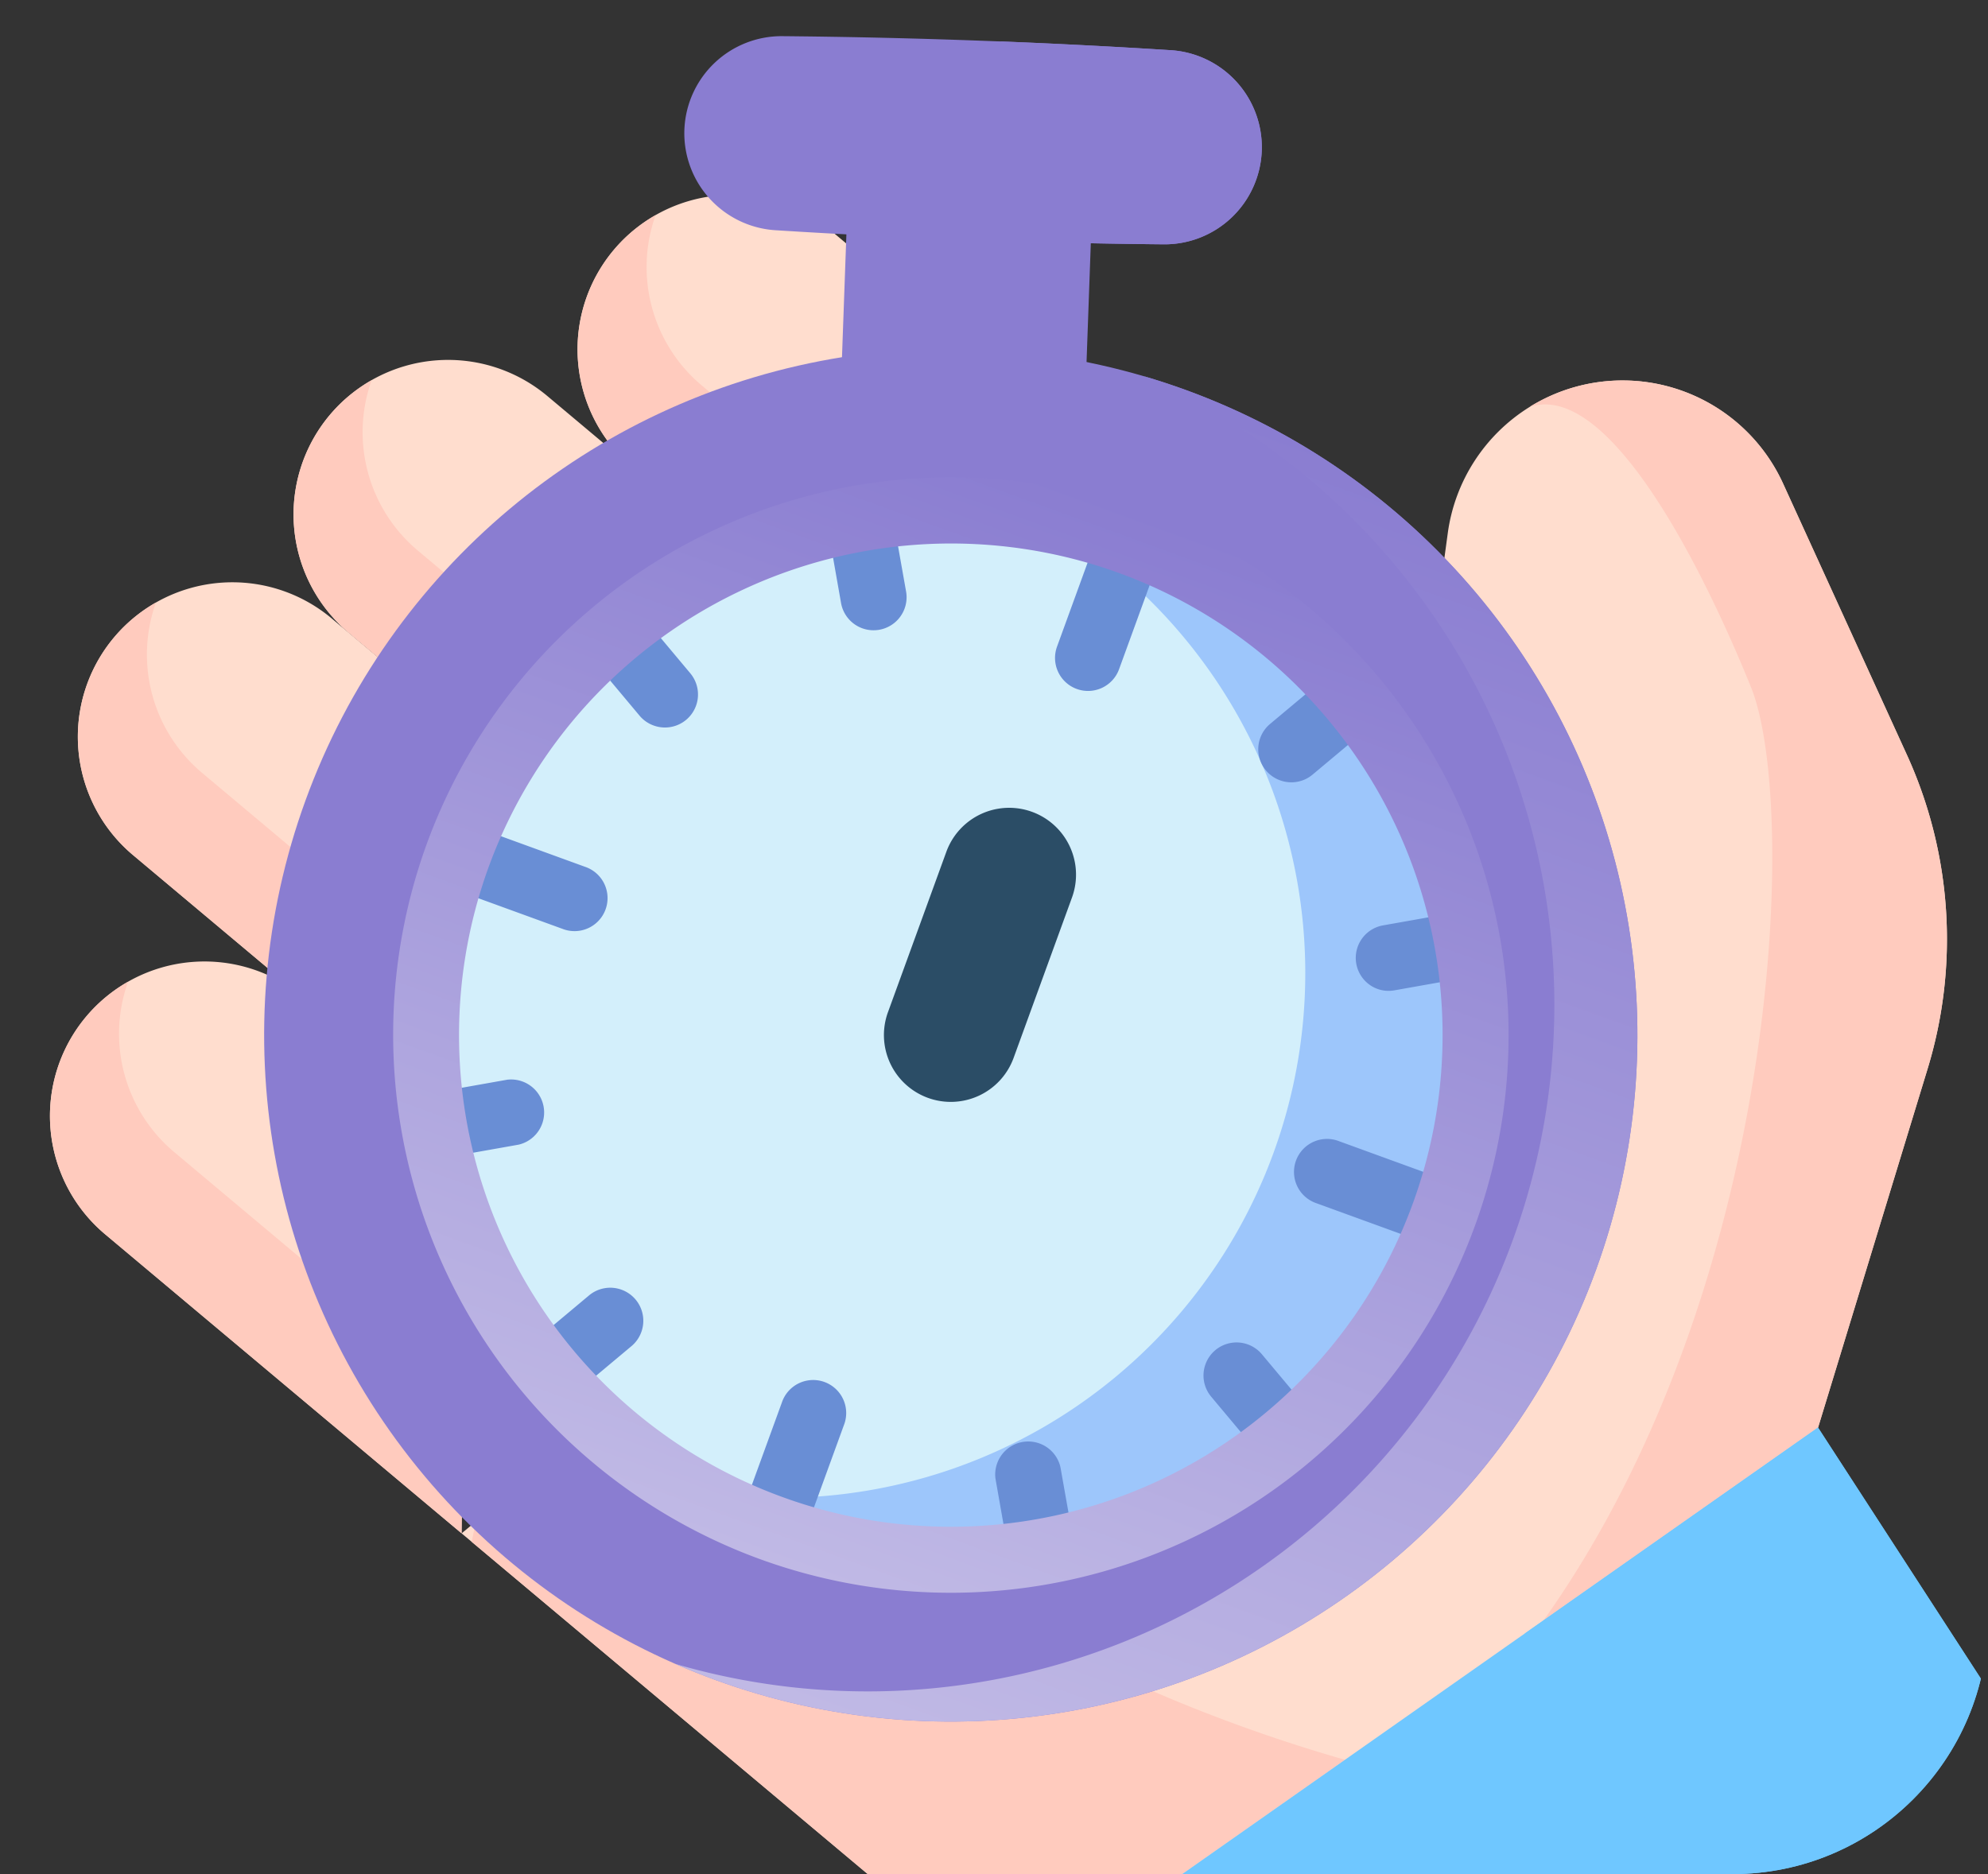 <svg xmlns="http://www.w3.org/2000/svg" xmlns:xlink="http://www.w3.org/1999/xlink" width="70" height="66" viewBox="0 0 70 66">
  <rect x="0" y="0" width="70" height="66" fill="#333333" stroke="none"/>
  <defs>
    <clipPath id="clip-path">
      <rect id="Rectangle_17852" data-name="Rectangle 17852" width="70" height="66" rx="9" transform="translate(289 194)" fill="#fff"/>
    </clipPath>
    <linearGradient id="linear-gradient" x1="0.5" y1="1" x2="0.5" gradientUnits="objectBoundingBox">
      <stop offset="0" stop-color="#8a7dd1"/>
      <stop offset="1" stop-color="#c0b9e5"/>
    </linearGradient>
  </defs>
  <g id="Groupe_14524" data-name="Groupe 14524" transform="translate(-289 -194)">
    <g id="Groupe_14487" data-name="Groupe 14487">
      <g id="Groupe_14080" data-name="Groupe 14080" transform="translate(303.247 218)">
        <g id="round-arrow_back_ios-24px" transform="translate(0 0)">
          <g id="Bounding_Boxes">
            <path id="Tracé_5" data-name="Tracé 5" d="M24,0H0V24H24Z" transform="translate(0)" fill="none" opacity="0.87"/>
          </g>
          <g id="Rounded" transform="translate(28.012 2)">
            <path id="Tracé_6" data-name="Tracé 6" d="M6.616,2.99h0a1.249,1.249,0,0,1,1.77,0L16.7,11.3a1,1,0,0,1,0,1.41l-8.31,8.31a1.249,1.249,0,0,1-1.77,0h0a1.249,1.249,0,0,1,0-1.77L13.856,12,6.606,4.75A1.246,1.246,0,0,1,6.616,2.99Z" transform="translate(-6.248 -2.622)" fill="#fff"/>
          </g>
        </g>
      </g>
      <g id="Groupe_de_masques_48" data-name="Groupe de masques 48" clip-path="url(#clip-path)">
        <g id="Groupe_14485" data-name="Groupe 14485" transform="translate(275.887 176.269)">
          <g id="clock" transform="translate(61.51 107.152) rotate(-140)">
            <path id="Tracé_24831" data-name="Tracé 24831" d="M16.383,10.881H8.888L0,0H16.383a5.44,5.44,0,0,1,0,10.881Z" transform="translate(55.224 17.334)" fill="#ffddce"/>
            <path id="Tracé_24832" data-name="Tracé 24832" d="M21.823,5.441A5.44,5.44,0,0,0,16.382,0H0L3.088,3.781H16.382a5.443,5.443,0,0,1,5.1,3.55A5.42,5.42,0,0,0,21.823,5.441Z" transform="translate(55.225 17.334)" fill="#ffcbbe"/>
            <path id="Tracé_24833" data-name="Tracé 24833" d="M16.383,10.881H8.888L0,0H16.383a5.44,5.44,0,0,1,0,10.881Z" transform="translate(54.44 28.215)" fill="#ffddce"/>
            <path id="Tracé_24834" data-name="Tracé 24834" d="M21.823,5.441A5.44,5.44,0,0,0,16.382,0H0L3.088,3.78H16.382a5.443,5.443,0,0,1,5.1,3.55A5.419,5.419,0,0,0,21.823,5.441Z" transform="translate(54.44 28.215)" fill="#ffcbbe"/>
            <path id="Tracé_24835" data-name="Tracé 24835" d="M16.383,10.881H8.888L0,0H16.383a5.44,5.44,0,0,1,0,10.881Z" transform="translate(50.516 39.096)" fill="#ffddce"/>
            <path id="Tracé_24836" data-name="Tracé 24836" d="M21.823,5.441A5.44,5.44,0,0,0,16.382,0H0L3.088,3.78H16.382a5.443,5.443,0,0,1,5.1,3.55A5.423,5.423,0,0,0,21.823,5.441Z" transform="translate(50.517 39.096)" fill="#ffcbbe"/>
            <path id="Tracé_24837" data-name="Tracé 24837" d="M38.894,0H13.638L2.57,9.607,0,20.6,4.7,33.555,9.867,45.714a15.635,15.635,0,0,0,7.666,8l9.474,4.513a6.213,6.213,0,0,0,8.578-3.671,0,0,0,0,0,0,0,6.215,6.215,0,0,0-.653-5.257l-3.9-6.18,5.8-31.782L38.777.639Z" transform="translate(8.498 6.473)" fill="#ffddce"/>
            <path id="Tracé_24838" data-name="Tracé 24838" d="M28.838.639Q28.661.316,28.488,0H3.7L0,13.885C5.012,11.648,17.329,7.1,26.887,11.338a17.435,17.435,0,0,1,2.067,1.086c8.038,4.946,3.825-4.532-.116-11.786Z" transform="translate(18.438 6.473)" fill="#ffcbbe"/>
            <path id="Tracé_24839" data-name="Tracé 24839" d="M30.886,32.418c-1.513,2.454-8.047-.286-12.308-2.544C14.676,27.807,4.211,14.494,3.04,0L0,11.414,5.168,23.573a15.635,15.635,0,0,0,7.666,8l9.474,4.513a6.212,6.212,0,0,0,8.578-3.671Z" transform="translate(13.198 28.615)" fill="#ffcbbe"/>
            <path id="Tracé_24843" data-name="Tracé 24843" d="M16.383,10.881H8.888L0,0H16.383a5.44,5.44,0,0,1,0,10.881Z" transform="translate(47.393 6.473)" fill="#ffddce"/>
            <path id="Tracé_24844" data-name="Tracé 24844" d="M21.823,5.441A5.44,5.44,0,0,0,16.382,0H0L3.088,3.781H16.382a5.443,5.443,0,0,1,5.1,3.55A5.425,5.425,0,0,0,21.823,5.441Z" transform="translate(47.393 6.473)" fill="#ffcbbe"/>
            <g id="Groupe_14065" data-name="Groupe 14065" transform="translate(14.489 16.538) rotate(-20)">
              <g id="Groupe_14056" data-name="Groupe 14056" transform="translate(24.369 42.924)">
                <path id="Tracé_24840" data-name="Tracé 24840" d="M0,9.417H8.615V0H0Z" transform="matrix(0.951, -0.308, 0.308, 0.951, 2.61, 2.652)" fill="#8a7dd1"/>
                <path id="Tracé_24841" data-name="Tracé 24841" d="M15.287.141Q8.74,2.066,2.306,4.339A3.425,3.425,0,0,0,.16,8.594l.02.063a3.425,3.425,0,0,0,4.23,2.192q6.547-1.925,12.981-4.2A3.425,3.425,0,0,0,19.538,2.4l-.02-.063A3.425,3.425,0,0,0,15.287.141Z" transform="translate(0 5.639)" fill="#8a7dd1"/>
                <path id="Tracé_24842" data-name="Tracé 24842" d="M8.066,0Q5.175.944,2.305,1.958A3.426,3.426,0,0,0,.16,6.212l.021.064a3.425,3.425,0,0,0,4.23,2.193q2.921-.859,5.817-1.786a3.545,3.545,0,0,1-3.98-2.367l-.021-.066A3.546,3.546,0,0,1,8.066,0Z" transform="translate(0 8.02)" fill="#8a7dd1"/>
              </g>
              <g id="Groupe_14064" data-name="Groupe 14064" transform="translate(0 0)">
                <ellipse id="Ellipse_615" data-name="Ellipse 615" cx="24.177" cy="24.177" rx="24.177" ry="24.177" transform="translate(0 0)" fill="#8a7dd1"/>
                <path id="Tracé_24845" data-name="Tracé 24845" d="M25.729.049C25.216.017,24.7,0,24.177,0a24.177,24.177,0,0,0,0,48.354c.521,0,1.039-.017,1.552-.049a24.179,24.179,0,0,1,0-48.257Z" transform="translate(0 0)" fill="url(#linear-gradient)"/>
                <ellipse id="Ellipse_616" data-name="Ellipse 616" cx="18.478" cy="18.478" rx="18.478" ry="18.478" transform="translate(5.699 5.699)" fill="#d3effb"/>
                <path id="Tracé_24846" data-name="Tracé 24846" d="M21.628.268a18.479,18.479,0,1,0,0,36.421,18.482,18.482,0,0,1,0-36.421Z" transform="translate(5.777 5.698)" fill="#9dc6fb"/>
                <path id="Tracé_24847" data-name="Tracé 24847" d="M2.354,0A2.354,2.354,0,0,0,0,2.354V8.365a2.354,2.354,0,0,0,4.708,0V2.354A2.354,2.354,0,0,0,2.354,0Z" transform="translate(21.823 21.823)" fill="#2b4d66"/>
                <g id="Groupe_14063" data-name="Groupe 14063" transform="translate(5.167 5.167)">
                  <g id="Groupe_14057" data-name="Groupe 14057" transform="translate(17.848 0)">
                    <path id="Tracé_24848" data-name="Tracé 24848" d="M1.163,0A1.163,1.163,0,0,0,0,1.163V4.878a1.163,1.163,0,0,0,2.325,0V1.163A1.163,1.163,0,0,0,1.163,0Z" transform="translate(0 31.98)" fill="#698ed5"/>
                    <path id="Tracé_24849" data-name="Tracé 24849" d="M1.163,0A1.163,1.163,0,0,0,0,1.163V4.878a1.163,1.163,0,0,0,2.325,0V1.163A1.163,1.163,0,0,0,1.163,0Z" transform="translate(0 0)" fill="#698ed5"/>
                  </g>
                  <g id="Groupe_14058" data-name="Groupe 14058" transform="translate(0 17.848)">
                    <path id="Tracé_24850" data-name="Tracé 24850" d="M4.878,0H1.163a1.163,1.163,0,1,0,0,2.325H4.878A1.163,1.163,0,0,0,4.878,0Z" transform="translate(31.98 0)" fill="#698ed5"/>
                    <path id="Tracé_24851" data-name="Tracé 24851" d="M4.878,0H1.163a1.163,1.163,0,0,0,0,2.325H4.878A1.163,1.163,0,1,0,4.878,0Z" transform="translate(0 0)" fill="#698ed5"/>
                  </g>
                  <g id="Groupe_14059" data-name="Groupe 14059" transform="translate(2.391 8.924)">
                    <path id="Tracé_24852" data-name="Tracé 24852" d="M1.164,0A1.163,1.163,0,0,0,.582,2.17l1.9,1.1A1.163,1.163,0,0,0,3.643,1.252l-1.9-1.1A1.158,1.158,0,0,0,1.164,0Z" transform="translate(29.014 16.751)" fill="#698ed5"/>
                    <path id="Tracé_24853" data-name="Tracé 24853" d="M1.164,0A1.163,1.163,0,0,0,.582,2.17l1.9,1.1A1.163,1.163,0,0,0,3.643,1.252l-1.9-1.1A1.158,1.158,0,0,0,1.164,0Z" transform="translate(0 0)" fill="#698ed5"/>
                  </g>
                  <g id="Groupe_14060" data-name="Groupe 14060" transform="translate(8.924 2.391)">
                    <path id="Tracé_24854" data-name="Tracé 24854" d="M1.162,0A1.163,1.163,0,0,0,.156,1.744l1.1,1.9A1.163,1.163,0,0,0,3.266,2.48L2.17.581A1.162,1.162,0,0,0,1.162,0Z" transform="translate(16.751 29.014)" fill="#698ed5"/>
                    <path id="Tracé_24855" data-name="Tracé 24855" d="M1.162,0A1.163,1.163,0,0,0,.156,1.744l1.1,1.9A1.163,1.163,0,0,0,3.266,2.48L2.17.581A1.162,1.162,0,0,0,1.162,0Z" transform="translate(0 0)" fill="#698ed5"/>
                  </g>
                  <g id="Groupe_14061" data-name="Groupe 14061" transform="translate(8.924 2.391)">
                    <path id="Tracé_24856" data-name="Tracé 24856" d="M2.26,0A1.162,1.162,0,0,0,1.252.581l-1.1,1.9A1.163,1.163,0,1,0,2.17,3.643l1.1-1.9A1.163,1.163,0,0,0,2.26,0Z" transform="translate(0 29.014)" fill="#698ed5"/>
                    <path id="Tracé_24857" data-name="Tracé 24857" d="M2.26,0A1.162,1.162,0,0,0,1.252.581l-1.1,1.9A1.163,1.163,0,1,0,2.17,3.643l1.1-1.9A1.163,1.163,0,0,0,2.26,0Z" transform="translate(16.751 0)" fill="#698ed5"/>
                  </g>
                  <g id="Groupe_14062" data-name="Groupe 14062" transform="translate(2.391 8.924)">
                    <path id="Tracé_24858" data-name="Tracé 24858" d="M3.061,0a1.158,1.158,0,0,0-.58.156l-1.9,1.1A1.163,1.163,0,1,0,1.744,3.266l1.9-1.1A1.163,1.163,0,0,0,3.061,0Z" transform="translate(0 16.751)" fill="#698ed5"/>
                    <path id="Tracé_24859" data-name="Tracé 24859" d="M3.061,0a1.159,1.159,0,0,0-.58.156l-1.9,1.1A1.163,1.163,0,0,0,1.744,3.266l1.9-1.1A1.163,1.163,0,0,0,3.061,0Z" transform="translate(29.014 0)" fill="#698ed5"/>
                  </g>
                </g>
                <path id="Tracé_24860" data-name="Tracé 24860" d="M19.641,0A19.641,19.641,0,1,0,39.282,19.641,19.663,19.663,0,0,0,19.641,0Zm0,36.957A17.316,17.316,0,1,1,36.956,19.641,17.335,17.335,0,0,1,19.641,36.957Z" transform="translate(4.536 4.536)" fill="url(#linear-gradient)"/>
              </g>
            </g>
            <path id="Tracé_24861" data-name="Tracé 24861" d="M22.137,4.047,8.937,0,3.247,21.366,0,33.557,13.2,37.6l3.247-12.189Z" transform="translate(0 2.426)" fill="#6fc7ff"/>
            <path id="Tracé_24862" data-name="Tracé 24862" d="M16.445,4.047,3.247,0,0,12.191l13.2,4.046Z" transform="translate(0 23.792)" fill="#6fc7ff"/>
          </g>
        </g>
      </g>
    </g>
  </g>
</svg>
